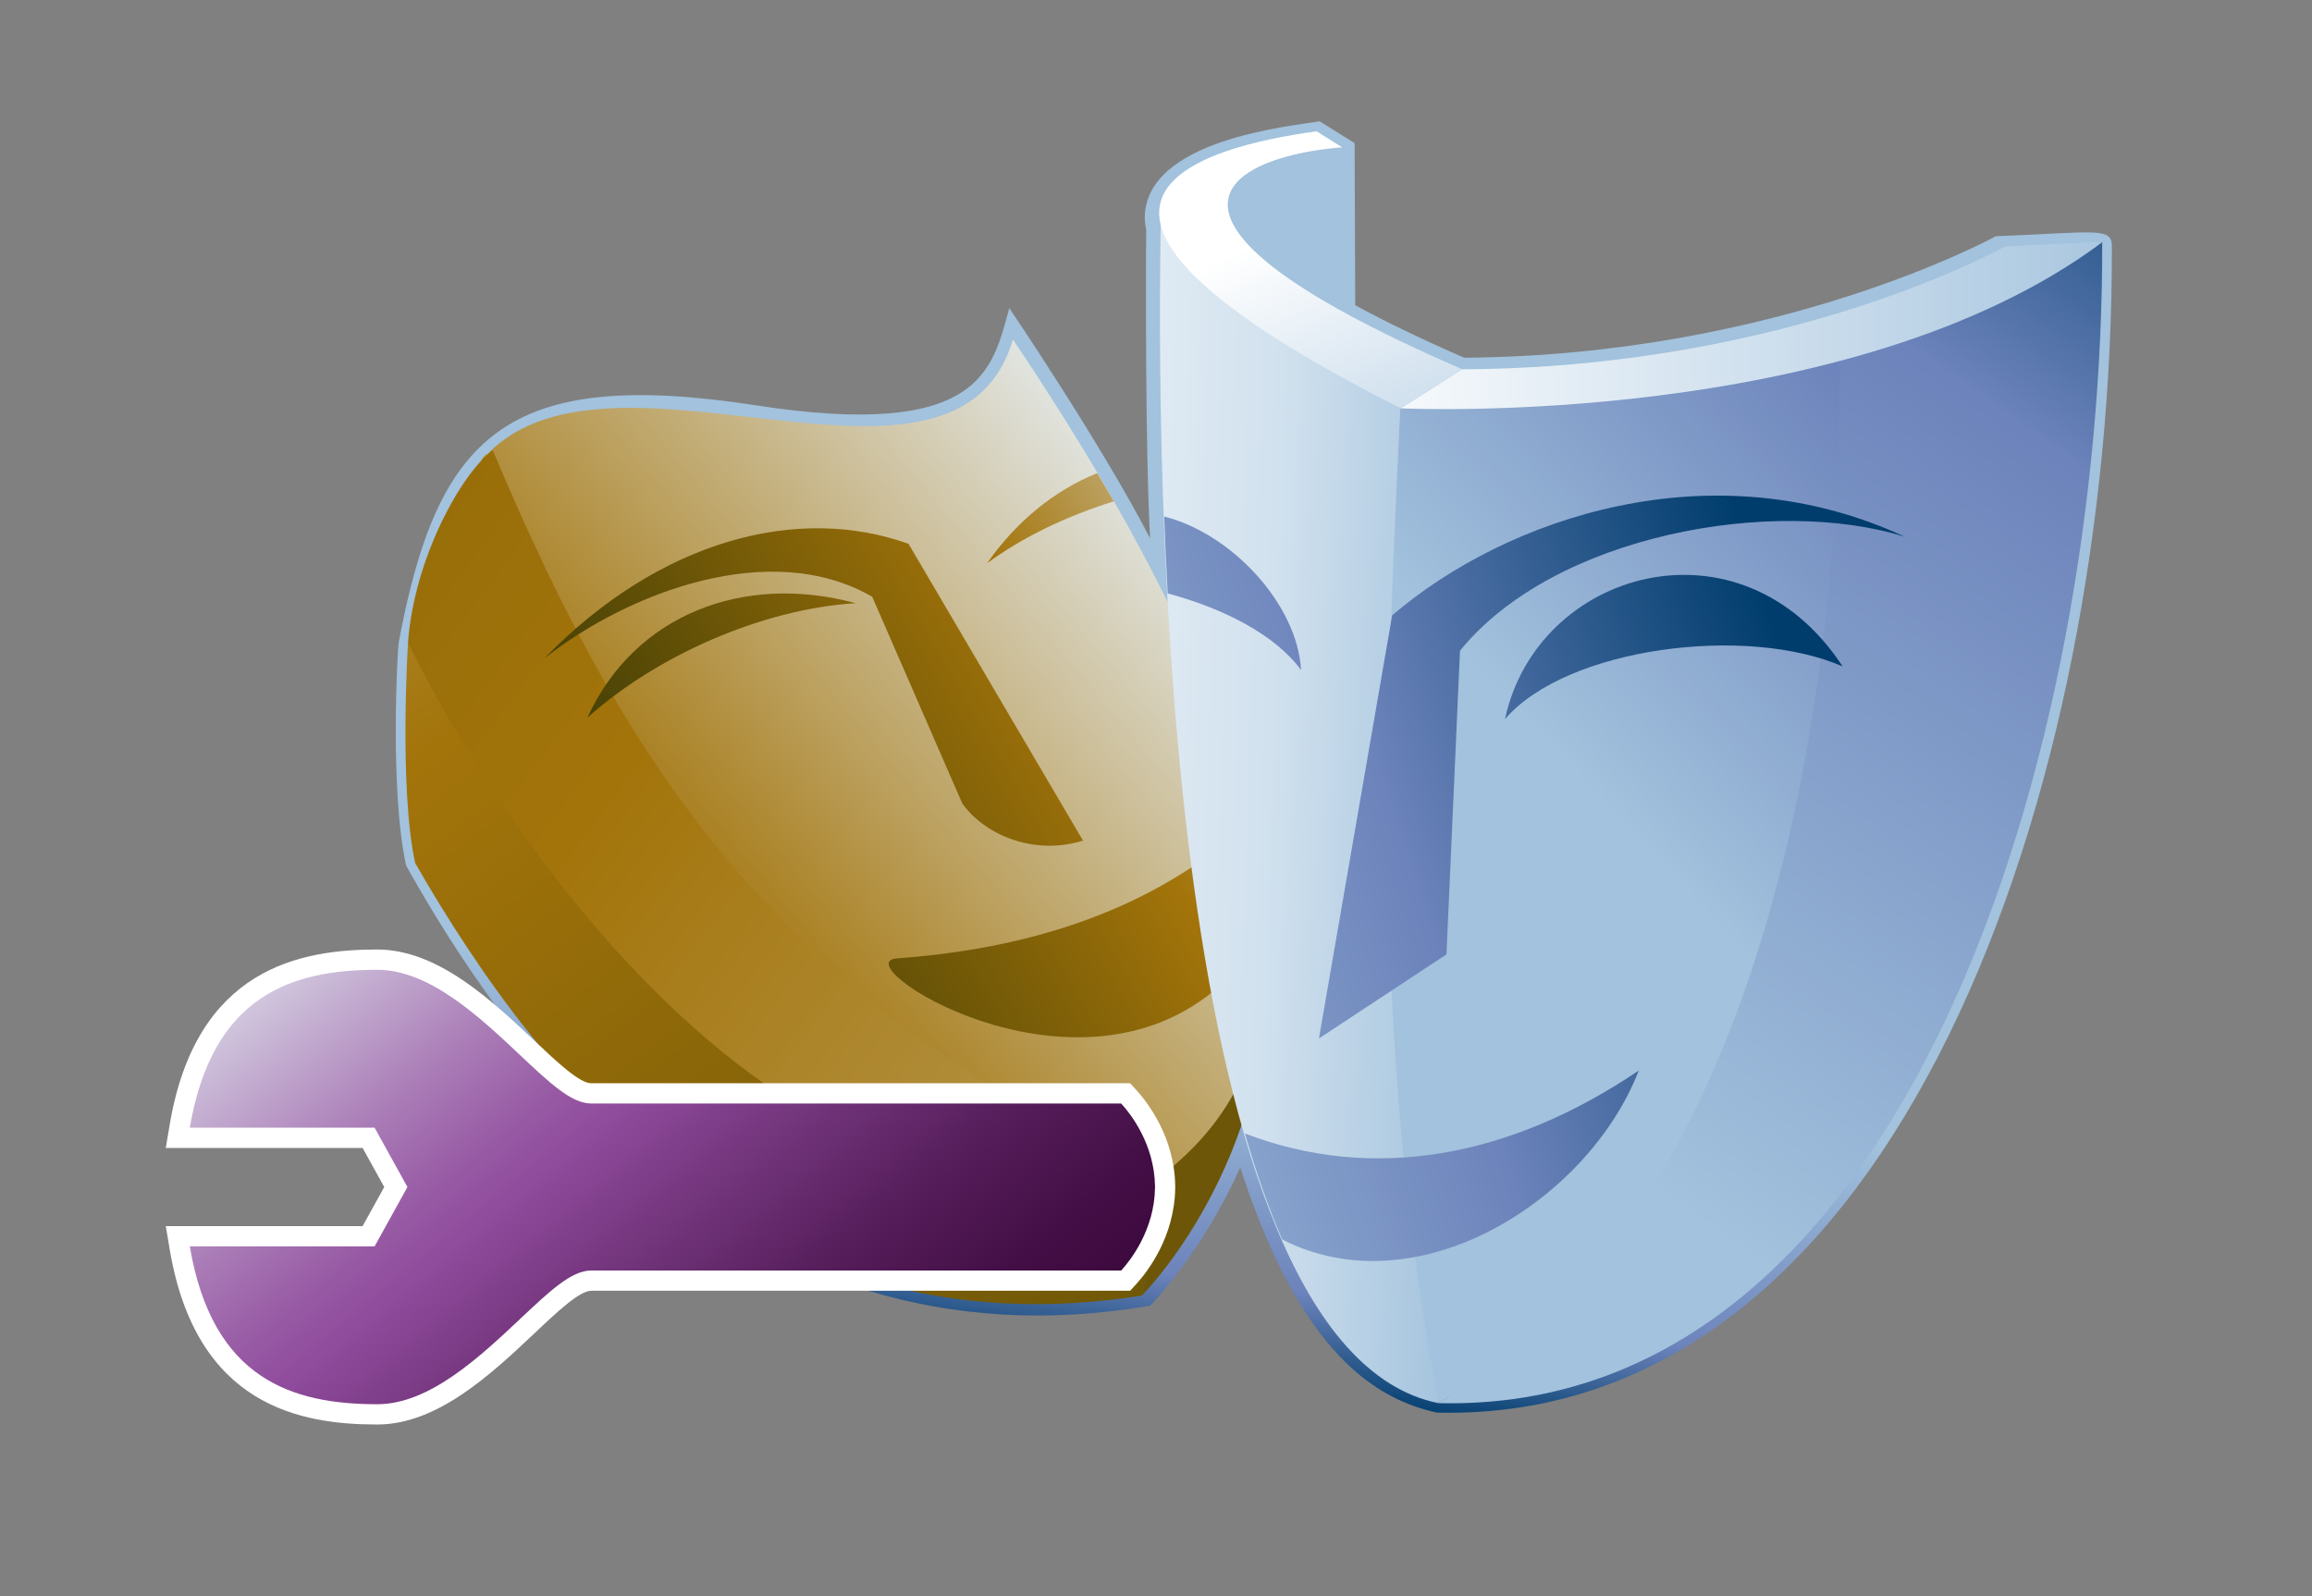<?xml version="1.0" encoding="UTF-8"?>
<!DOCTYPE svg PUBLIC "-//W3C//DTD SVG 1.1 Tiny//EN" "http://www.w3.org/Graphics/SVG/1.1/DTD/svg11-tiny.dtd">
<svg width="84" height="58" viewBox="21.853 4.789 84 58">
<rect x="21.853" y="4.789" width="84" height="58" fill="#808080" stroke="none"/>
<linearGradient id="_19" gradientUnits="userSpaceOnUse" x1="64.96" y1="41.38" x2="63.05" y2="54.94">
<stop stop-color="#A2C2DD" offset="0.1"/>
<stop stop-color="#6C83BB" offset="0.71"/>
<stop stop-color="#003D6D" offset="0.99"/>
</linearGradient>
<path fill="url(#_19)" d="M63.444,12.717c0,0.14,0.026,0.282,0.054,0.426c-0.016,0.919-0.038,8.012,0.14,11.203 c-1.808-3.487-5.115-8.361-5.115-8.361c-0.619,2.223-0.993,4.798-9.21,3.532c-9.102-1.402-11.567,1.112-12.976,8.622 c-0.042,0.222-0.328,5.378,0.271,8.102c3.479,6.217,11.787,18.611,27.038,15.992c0,0,1.928-1.986,3.266-5.025 c2.214,6.848,4.98,8.426,7.141,8.91c16.879,0.42,24.57-22.905,24.529-42.354c0.019-0.743-0.574-0.533-4.221-0.39 c0,0-7.845,4.331-19.309,4.413c-1.52-0.66-2.84-1.299-3.961-1.906c-0.002-0.596-0.022-5.893-0.022-5.893L69.8,9.197 C68.77,9.373,63.444,9.852,63.444,12.717z"/>
<linearGradient id="_20" gradientUnits="userSpaceOnUse" x1="10.56" y1="-11.13" x2="80" y2="80.79">
<stop stop-color="#E6EEF4" offset="0"/>
<stop stop-color="#A3740A" offset="0.44"/>
<stop stop-color="#474105" offset="0.94"/>
</linearGradient>
<path fill="url(#_20)" d="M36.677,28.136l27.621,18.782l-0.959,4.949c-13.741,2.176-21.67-7.477-26.401-15.715 C36.345,33.448,36.677,28.136,36.677,28.136z"/>
<path fill="#6D5607" d="M63.339,51.867c0,0,4.768-4.764,4.546-12.285l-3.733,7.867L63.339,51.867z"/>
<linearGradient id="_21" gradientUnits="userSpaceOnUse" x1="64.7" y1="23.61" x2="46.93" y2="38.47">
<stop stop-color="#E2E6E4" offset="0"/>
<stop stop-color="#A3740A" offset="1"/>
</linearGradient>
<path fill="url(#_21)" d="M39.572,21.278c4.625-4.728,17.012,2.848,19.083-4.155c14.922,22.198,7.932,28.293,5.461,30.352 C47.91,50.705,37.076,22.278,39.572,21.278z"/>
<linearGradient id="_22" gradientUnits="userSpaceOnUse" x1="112.88" y1="83.61" x2="-42.32" y2="-32.33">
<stop stop-color="#E6EEF4" offset="0"/>
<stop stop-color="#A3740A" offset="0.44"/>
<stop stop-color="#474105" offset="0.94"/>
</linearGradient>
<path fill="url(#_22)" d="M39.757,21.151c4.935,11.76,10.662,20.33,24.359,26.324c-16.599,3.85-27.439-19.338-27.439-19.338 C36.904,25.048,38.637,21.962,39.757,21.151z"/>
<linearGradient id="_23" gradientUnits="userSpaceOnUse" x1="71.02" y1="20.22" x2="43.7" y2="36.13">
<stop stop-color="#E6EEF4" offset="0"/>
<stop stop-color="#A3740A" offset="0.44"/>
<stop stop-color="#474105" offset="0.94"/>
</linearGradient>
<path fill="url(#_23)" d="M61.201,35.336l-6.339-10.786c-4.009-1.439-9.023-0.16-13.229,4.159 c3.044-2.395,8.217-4.372,11.91-2.234l3.27,7.505C57.562,35.051,59.323,35.91,61.201,35.336z"/>
<path fill="url(#_23)" d="M52.94,26.707c-4.038-1.096-8.022,0.384-9.747,4.163C45.688,28.626,49.523,26.919,52.94,26.707z"/>
<path fill="url(#_23)" d="M57.717,25.254c1.313-0.965,2.923-1.723,4.605-2.249c-0.192-0.331-0.401-0.681-0.604-1.024 C60.176,22.601,58.786,23.726,57.717,25.254z"/>
<path fill="url(#_23)" d="M54.434,39.615c-1.943,0.141,6.173,5.469,11.451,1.234l-0.712-4.563 C62.234,38.237,58.638,39.309,54.434,39.615z"/>
<polygon fill="#A2C2DD" points="65.739,19.739 70.556,16.312 70.553,10.085 66.095,10.923 "/>
<linearGradient id="_27" gradientUnits="userSpaceOnUse" x1="76.83" y1="34.56" x2="97.39" y2="15.35">
<stop stop-color="#A2C2DD" offset="0.1"/>
<stop stop-color="#6C83BB" offset="0.71"/>
<stop stop-color="#003D6D" offset="0.99"/>
</linearGradient>
<path fill="url(#_27)" d="M74.106,55.774c14.999-8.104,14.68-34.583,14.707-38.103l-16.04,1.159 C70.13,39.77,73.009,54.83,74.106,55.774z"/>
<linearGradient id="_28" gradientUnits="userSpaceOnUse" x1="50.5" y1="33.32" x2="75.39" y2="34.13">
<stop stop-color="#FFFFFF" offset="0.1"/>
<stop stop-color="#D1E1EE" offset="0.7"/>
<stop stop-color="#A2C2DD" offset="1"/>
</linearGradient>
<path fill="url(#_28)" d="M74.106,55.774c-2.365-12.928-2-23.827-1.319-37.268l-8.746-6.426l0,0 C63.814,22.218,64.082,53.725,74.106,55.774z"/>
<linearGradient id="_29" gradientUnits="userSpaceOnUse" x1="76.26" y1="50.13" x2="104.93" y2="9.37">
<stop stop-color="#A2C2DD" offset="0.1"/>
<stop stop-color="#6C83BB" offset="0.71"/>
<stop stop-color="#003D6D" offset="0.99"/>
</linearGradient>
<path fill="url(#_29)" d="M98.231,13.569l-9.568,3.094c0.052,2.142,0.836,30.22-14.557,39.111 C91.278,56.201,98.276,31.792,98.231,13.569z"/>
<linearGradient id="_30" gradientUnits="userSpaceOnUse" x1="67.47" y1="10.8" x2="74.32" y2="27.03">
<stop stop-color="#FFFFFF" offset="0.15"/>
<stop stop-color="#A2C2DD" offset="1"/>
</linearGradient>
<path fill="url(#_30)" d="M74.983,18.208c-13.255-5.742-8.008-7.791-4.364-8.065L69.687,9.56 c-4.194,0.576-11.819,2.554,3.058,10.065L74.983,18.208z"/>
<linearGradient id="_31" gradientUnits="userSpaceOnUse" x1="64.1" y1="16.94" x2="101.07" y2="16.4">
<stop stop-color="#FFFFFF" offset="0.15"/>
<stop stop-color="#A2C2DD" offset="1"/>
</linearGradient>
<path fill="url(#_31)" d="M72.745,19.626c0,0,16.372,0.799,25.516-6.057l-3.564,0.177c0,0-7.805,4.408-19.713,4.462 L72.745,19.626z"/>
<linearGradient id="_32" gradientUnits="userSpaceOnUse" x1="38.22" y1="44.92" x2="86.77" y2="29">
<stop stop-color="#FFFFFF" offset="0"/>
<stop stop-color="#A2C2DD" offset="0.35"/>
<stop stop-color="#6C83BB" offset="0.7"/>
<stop stop-color="#003D6D" offset="1"/>
</linearGradient>
<path fill="url(#_32)" d="M72.433,27.15c4.14-3.55,11.629-6.108,18.624-2.858c-4.729-1.477-12.711-0.098-16.159,4.141 l-0.492,11.035l-4.633,3.057L72.433,27.15z"/>
<path fill="url(#_32)" d="M69.124,29.137c-0.135-2.388-2.512-4.956-4.973-5.579c0.033,0.913,0.076,1.843,0.127,2.794 C66.35,26.91,68.196,27.87,69.124,29.137z"/>
<path fill="url(#_32)" d="M81.394,43.688c-4.697,3.176-9.658,4.068-14.31,2.289c0.398,1.389,0.848,2.684,1.354,3.85 C73.321,52.33,79.545,48.444,81.394,43.688z"/>
<path fill="url(#_32)" d="M88.8,29.005c-3.485-1.524-10.022-0.698-12.267,1.915C77.697,25.477,85.118,23.378,88.8,29.005z"/>
<path fill="#FFFFFF" d="M35.561,39.291c-2.773,0-6.577,0.658-7.54,6.352l-0.145,0.859c0,0,6.394,0,7.151,0 c0.23,0.41,0.57,1.027,0.787,1.42c-0.217,0.393-0.557,1.008-0.787,1.42c-0.758,0-7.151,0-7.151,0l0.145,0.859 c0.963,5.691,4.767,6.35,7.54,6.35c2.189,0,4.139-1.834,5.705-3.309c0.846-0.801,1.646-1.551,2.068-1.551h19.58l0.219-0.24 c0.42-0.461,1.396-1.727,1.418-3.498v-0.064c-0.021-1.771-0.998-3.037-1.418-3.498l-0.219-0.24h-19.58 c-0.422,0-1.223-0.752-2.066-1.547C39.7,41.125,37.751,39.291,35.561,39.291z"/>
<linearGradient id="_36" gradientUnits="userSpaceOnUse" x1="34.22" y1="34.66" x2="55.33" y2="60.06">
<stop stop-color="#E6EDF3" offset="0"/>
<stop stop-color="#CABAD7" offset="0.12"/>
<stop stop-color="#AB7EB8" offset="0.27"/>
<stop stop-color="#9759A4" offset="0.38"/>
<stop stop-color="#8F4B9C" offset="0.44"/>
<stop stop-color="#73357C" offset="0.57"/>
<stop stop-color="#551D5A" offset="0.72"/>
<stop stop-color="#430E45" offset="0.85"/>
<stop stop-color="#3C093D" offset="0.94"/>
</linearGradient>
<path fill="url(#_36)" d="M63.819,47.922c0-0.008,0.002-0.016,0.002-0.023h-0.004c-0.018-1.543-0.902-2.656-1.229-3.012 c-0.412,0-19.254,0-19.254,0c-0.717,0-1.494-0.732-2.574-1.748c-1.471-1.387-3.301-3.111-5.199-3.111 c-3.078,0-5.995,0.904-6.812,5.738c1.156,0,6.714,0,6.714,0l1.193,2.156l-1.193,2.156c0,0-5.558,0-6.714,0 c0.814,4.834,3.731,5.736,6.812,5.736c1.898,0,3.729-1.725,5.199-3.109c1.08-1.016,1.857-1.75,2.574-1.75c0,0,18.842,0,19.254,0 c0.325-0.354,1.211-1.469,1.229-3.012h0.004C63.821,47.936,63.819,47.93,63.819,47.922z"/>
</svg>
